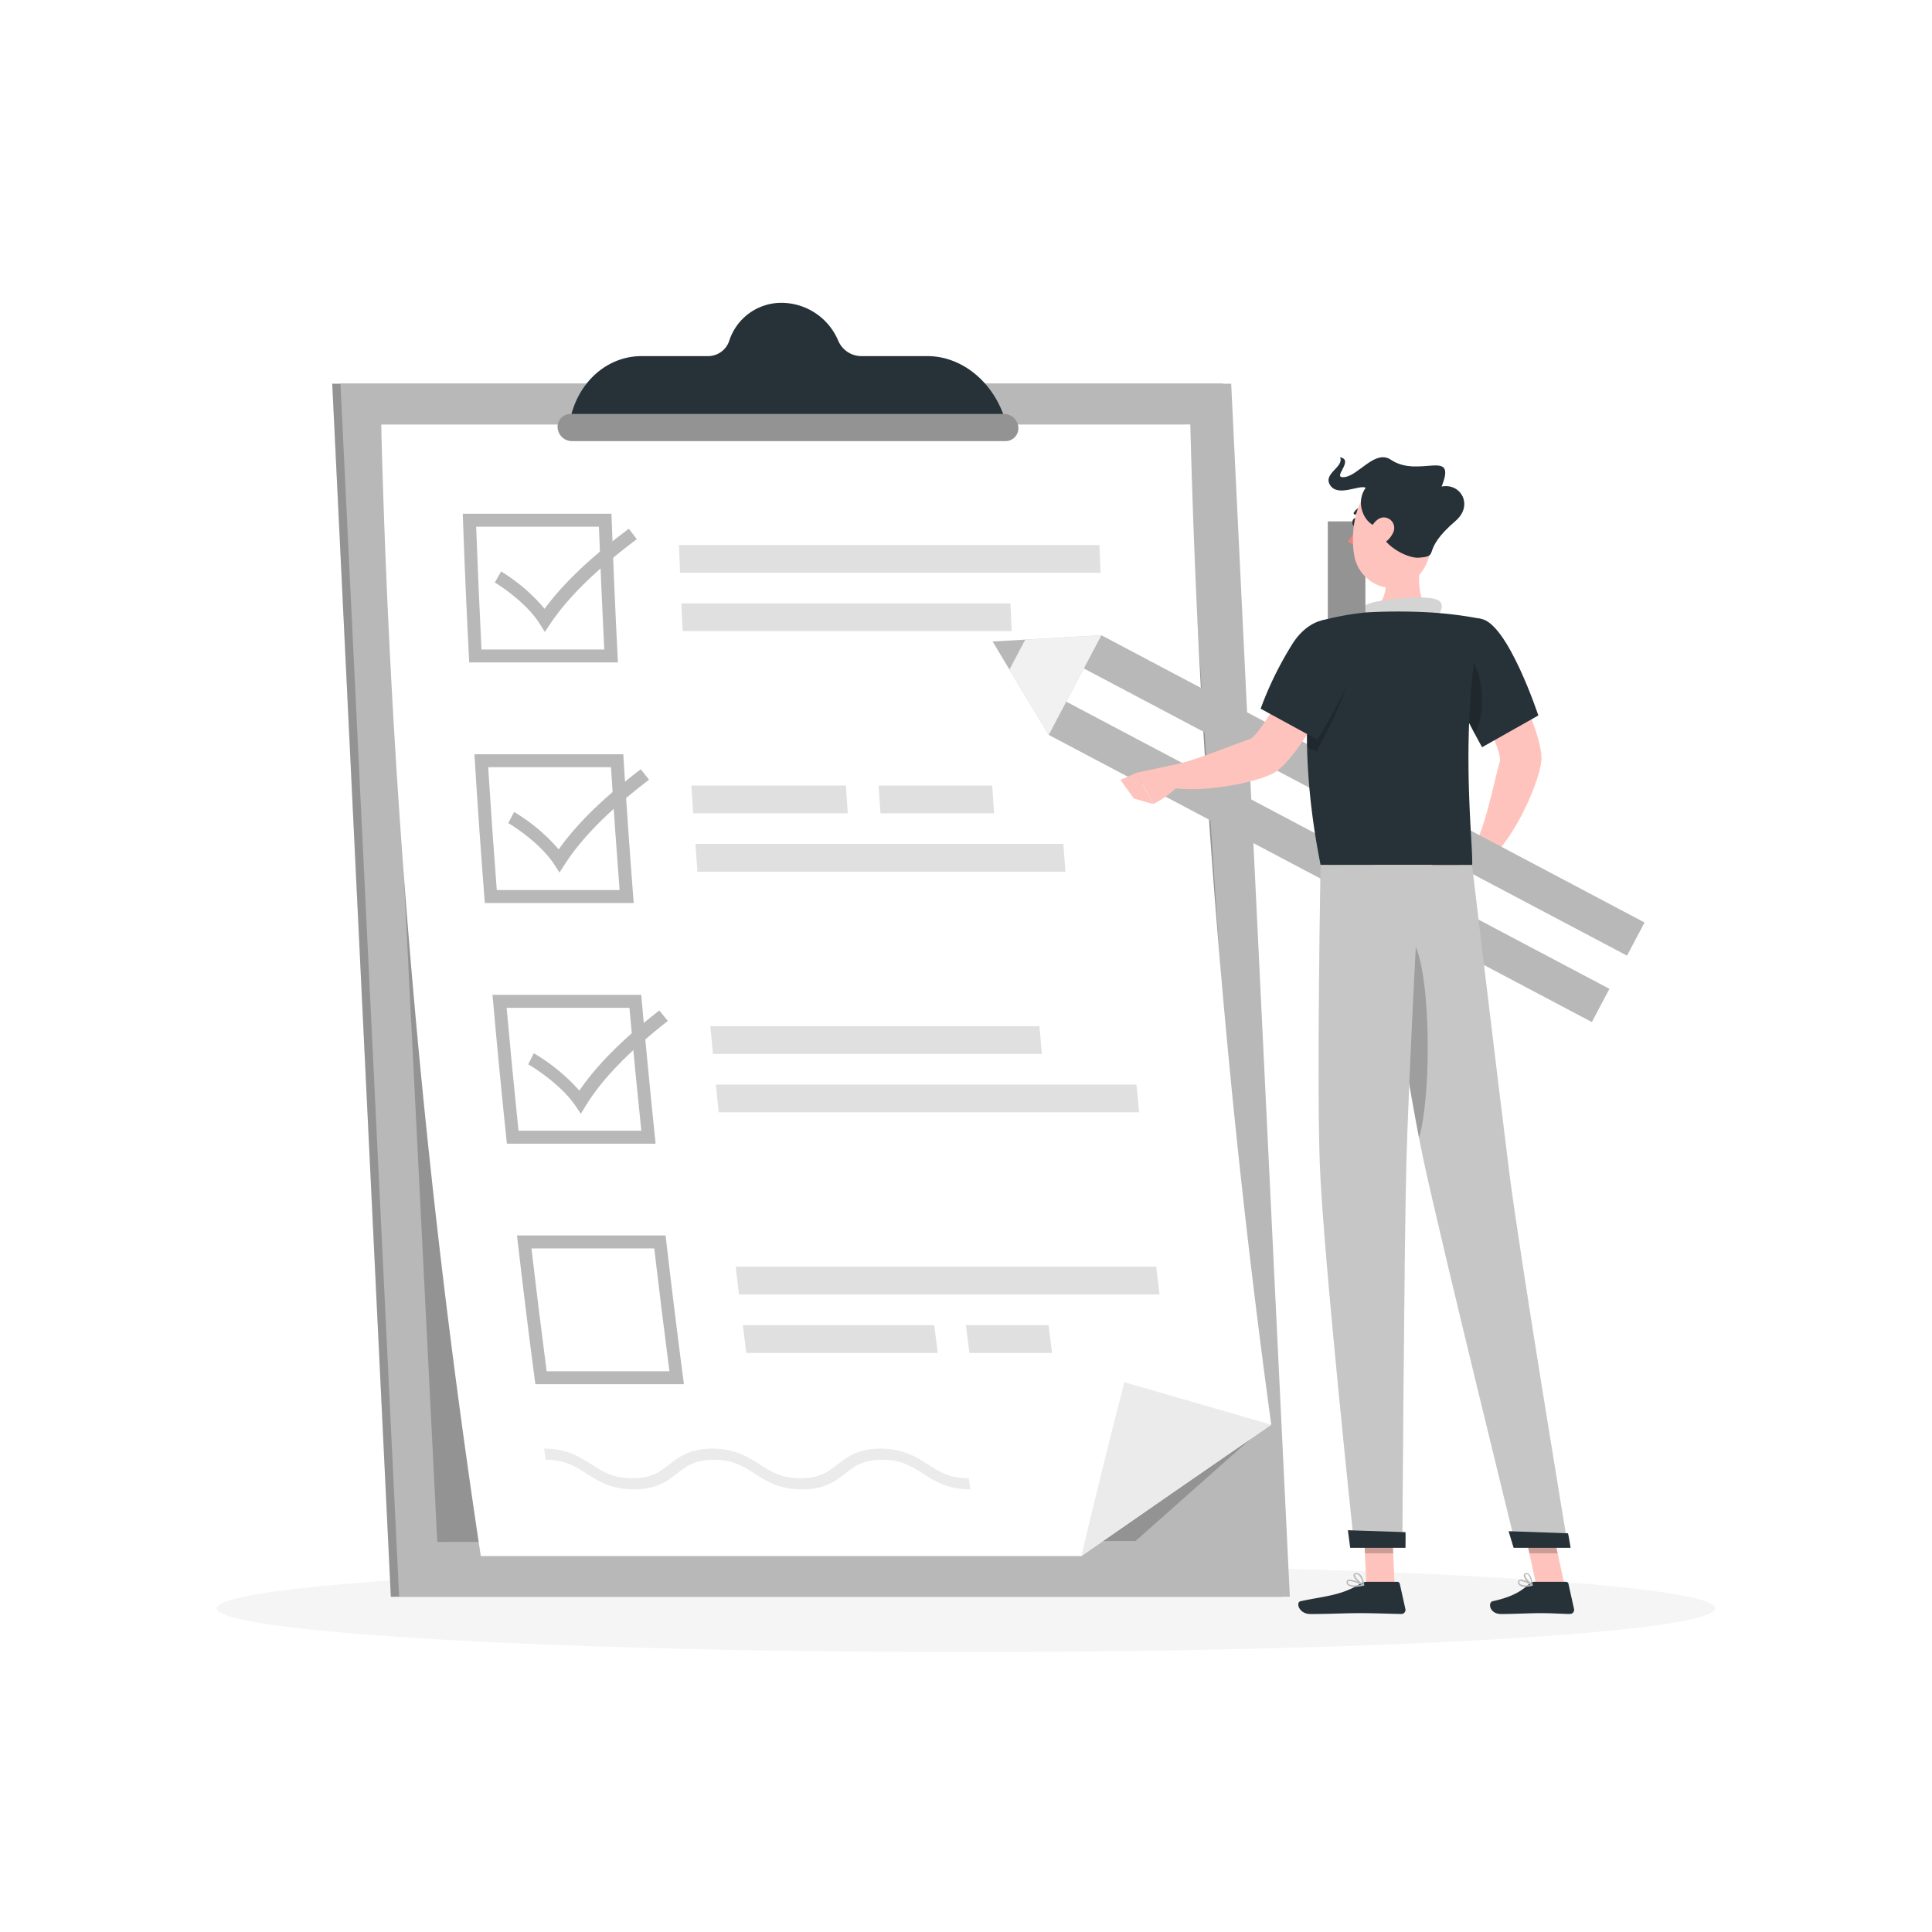 <svg class="animated" id="freepik_stories-checklist" xmlns="http://www.w3.org/2000/svg" viewBox="0 0 500 500" version="1.1" xmlns:xlink="http://www.w3.org/1999/xlink" xmlns:svgjs="http://svgjs.com/svgjs"><style>svg#freepik_stories-checklist:not(.animated) .animable {opacity: 0;}svg#freepik_stories-checklist.animated #freepik--Shadow--inject-14 {animation: 1s 1 forwards cubic-bezier(.36,-0.01,.5,1.38) slideUp,3s Infinite  linear floating;animation-delay: 0s,1s;}svg#freepik_stories-checklist.animated #freepik--Checklist--inject-14 {animation: 1s 1 forwards cubic-bezier(.36,-0.01,.5,1.38) slideLeft,3s Infinite  linear floating;animation-delay: 0s,1s;}svg#freepik_stories-checklist.animated #freepik--Character--inject-14 {animation: 1s 1 forwards linear fadeIn,3s Infinite  linear floating;animation-delay: 0s,1s;}            @keyframes slideUp {                0% {                    opacity: 0;                    transform: translateY(30px);                }                100% {                    opacity: 1;                    transform: inherit;                }            }                    @keyframes floating {                0% {                    opacity: 1;                    transform: translateY(0px);                }                50% {                    transform: translateY(-10px);                }                100% {                    opacity: 1;                    transform: translateY(0px);                }            }                    @keyframes slideLeft {                0% {                    opacity: 0;                    transform: translateX(-30px);                }                100% {                    opacity: 1;                    transform: translateX(0);                }            }                    @keyframes fadeIn {                0% {                    opacity: 0;                }                100% {                    opacity: 1;                }            }        </style><g id="freepik--Shadow--inject-14" class="animable animator-active" style="transform-origin: 250px 416.24px;"><ellipse id="freepik--path--inject-14" cx="250" cy="416.24" rx="193.89" ry="11.32" style="fill: rgb(245, 245, 245); transform-origin: 250px 416.24px;" class="animable"></ellipse></g><g id="freepik--Checklist--inject-14" class="animable" style="transform-origin: 209.895px 245.805px;"><polygon points="316.5 99.3 85.98 99.3 101.15 413.24 331.67 413.24 316.5 99.3" style="fill: rgb(184, 184, 184); transform-origin: 208.825px 256.27px;" id="el1v4pwdmb95o" class="animable"></polygon><g id="el16cudv0dyuc"><polygon points="316.5 99.3 85.98 99.3 101.15 413.24 331.67 413.24 316.5 99.3" style="opacity: 0.2; transform-origin: 208.825px 256.27px;" class="animable"></polygon></g><polygon points="318.63 99.3 88.11 99.3 103.29 413.24 333.81 413.24 318.63 99.3" style="fill: rgb(184, 184, 184); transform-origin: 210.96px 256.27px;" id="elppjh12rm70g" class="animable"></polygon><g id="elcei31mvkmls"><polygon points="306.46 109.86 98.65 109.86 113.17 399.05 293.87 398.81 323.9 372.19 306.46 109.86" style="opacity: 0.2; transform-origin: 211.275px 254.455px;" class="animable"></polygon></g><path d="M308.05,109.85A2354.69,2354.69,0,0,0,329,368.71q-24.7,17-49.15,34H124.43A2360.67,2360.67,0,0,1,98.65,109.85Z" style="fill: rgb(255, 255, 255); transform-origin: 213.825px 256.28px;" id="elnkqhh7x2gv" class="animable"></path><path d="M329,368.71q-24.7,17-49.15,34,5.34-22.5,11.13-45Z" style="fill: rgb(235, 235, 235); transform-origin: 304.425px 380.21px;" id="elqw7sbilc98" class="animable"></path><path d="M155,136.31q.59,15.88,1.38,31.78H124.61q-.8-15.9-1.38-31.78H155m3.24-3.35H119.76q.67,19.23,1.67,38.48h38.49q-1-19.24-1.67-38.48Z" style="fill: rgb(184, 184, 184); transform-origin: 139.84px 152.2px;" id="elvaprb1yq1je" class="animable"></path><path d="M284.82,148.24H176c-.1-2.39-.19-4.79-.28-7.18H284.53C284.62,143.45,284.72,145.85,284.82,148.24Z" style="fill: rgb(224, 224, 224); transform-origin: 230.27px 144.65px;" id="elvjh89g749no" class="animable"></path><path d="M261.83,163.34H176.67c-.11-2.4-.23-4.79-.33-7.18h85.15Q261.66,159.75,261.83,163.34Z" style="fill: rgb(224, 224, 224); transform-origin: 219.085px 159.75px;" id="eln30ifrrzwth" class="animable"></path><path d="M158.12,198.55q1,15.9,2.23,31.8H128.57q-1.23-15.9-2.23-31.8h31.78m3.14-3.35H122.78q1.18,19.25,2.69,38.5H164q-1.5-19.24-2.7-38.5Z" style="fill: rgb(184, 184, 184); transform-origin: 143.39px 214.45px;" id="el4iodgukw7gf" class="animable"></path><path d="M219.4,210.49h-40c-.16-2.4-.33-4.79-.48-7.19h40C219.07,205.7,219.23,208.09,219.4,210.49Z" style="fill: rgb(224, 224, 224); transform-origin: 199.16px 206.895px;" id="elbu7prsu0dh6" class="animable"></path><path d="M257.27,210.49H227.86c-.16-2.4-.33-4.79-.48-7.19h29.41C256.94,205.7,257.1,208.09,257.27,210.49Z" style="fill: rgb(224, 224, 224); transform-origin: 242.325px 206.895px;" id="el8fvqg5bvv1d" class="animable"></path><path d="M275.73,225.6H180.5c-.18-2.4-.35-4.79-.53-7.19H275.2C275.38,220.81,275.55,223.2,275.73,225.6Z" style="fill: rgb(224, 224, 224); transform-origin: 227.85px 222.005px;" id="els3gyflofdl" class="animable"></path><path d="M162.89,260.82q1.43,15.9,3.08,31.8H134.19q-1.65-15.9-3.08-31.8h31.78m3.06-3.35H127.46q1.7,19.26,3.72,38.51h38.49q-2-19.26-3.72-38.51Z" style="fill: rgb(184, 184, 184); transform-origin: 148.565px 276.725px;" id="elct4myy4tpf4" class="animable"></path><path d="M294.1,280.69H185.27l.72,7.18H294.82Z" style="fill: rgb(224, 224, 224); transform-origin: 240.045px 284.28px;" id="elw8bndfnzxva" class="animable"></path><path d="M269,265.58H183.84c.22,2.39.44,4.79.67,7.18h85.15C269.44,270.37,269.21,268,269,265.58Z" style="fill: rgb(224, 224, 224); transform-origin: 226.75px 269.17px;" id="el6elvln5v1wf" class="animable"></path><path d="M169.32,323.09q1.86,15.9,3.93,31.79H141.47q-2.07-15.88-3.93-31.79h31.78m3-3.35H133.8Q136,339,138.55,358.23H177q-2.53-19.23-4.75-38.49Z" style="fill: rgb(184, 184, 184); transform-origin: 155.4px 338.985px;" id="el2obhrih8rgm" class="animable"></path><path d="M300.09,335H191.26c-.29-2.4-.58-4.79-.86-7.19H299.22C299.51,330.24,299.79,332.63,300.09,335Z" style="fill: rgb(224, 224, 224); transform-origin: 245.245px 331.405px;" id="elo2s4bcxsv8i" class="animable"></path><path d="M242.69,350.13H193.15c-.31-2.39-.61-4.79-.91-7.18h49.54C242.08,345.34,242.38,347.74,242.69,350.13Z" style="fill: rgb(224, 224, 224); transform-origin: 217.465px 346.54px;" id="ellerv35hpdc" class="animable"></path><path d="M272.27,350.13H250.88c-.31-2.39-.61-4.79-.91-7.18h21.39C271.66,345.34,272,347.74,272.27,350.13Z" style="fill: rgb(224, 224, 224); transform-origin: 261.12px 346.54px;" id="el9ovenem8u4p" class="animable"></path><path d="M141,163.55l-1.41-2.24c-3.08-4.9-9.36-9.27-11.53-10.55l1.62-2.87a45.5,45.5,0,0,1,11.26,9.67c4.84-6.59,12-13.4,21.8-20.72l2.07,2.7c-10.46,7.83-17.78,15-22.4,21.9Z" style="fill: rgb(184, 184, 184); transform-origin: 146.435px 150.195px;" id="elhflei4h6bu" class="animable"></path><path d="M144.8,225.81l-1.47-2.24c-3.2-4.9-9.6-9.28-11.8-10.56l1.53-2.87a47,47,0,0,1,11.53,9.68c4.66-6.6,11.63-13.41,21.24-20.74.71.9,1.43,1.8,2.14,2.71-10.25,7.84-17.38,15-21.81,21.91C145.7,224.4,145.25,225.11,144.8,225.81Z" style="fill: rgb(184, 184, 184); transform-origin: 149.75px 212.445px;" id="el89uwe4o11v8" class="animable"></path><path d="M150.32,288.24,148.79,286c-3.34-4.9-9.86-9.28-12.09-10.55.48-1,1-1.92,1.46-2.87a49.09,49.09,0,0,1,11.78,9.67c4.49-6.6,11.28-13.4,20.68-20.74l2.22,2.71c-10,7.84-17,15-21.23,21.91Z" style="fill: rgb(184, 184, 184); transform-origin: 154.77px 274.875px;" id="elthg3uzixi7" class="animable"></path><path d="M251.13,385.46c-5.9,0-9.3-2.18-12.3-4.1s-5.58-3.58-10.56-3.58-7.2,1.74-9.55,3.58-5.23,4.1-11.13,4.1-9.3-2.18-12.29-4.1-5.57-3.58-10.56-3.58-7.2,1.74-9.55,3.58-5.23,4.1-11.12,4.1-9.3-2.18-12.3-4.1-5.57-3.58-10.56-3.58c-.13-1-.27-1.92-.4-2.88,5.9,0,9.29,2.18,12.29,4.1s5.57,3.58,10.55,3.58,7.2-1.74,9.55-3.58,5.24-4.1,11.14-4.1,9.28,2.18,12.28,4.1,5.58,3.58,10.56,3.58,7.2-1.74,9.55-3.58,5.24-4.1,11.14-4.1,9.29,2.18,12.29,4.1,5.57,3.58,10.56,3.58C250.85,383.54,251,384.5,251.13,385.46Z" style="fill: rgb(235, 235, 235); transform-origin: 195.97px 380.18px;" id="eldldbmvhgqz" class="animable"></path><path d="M259.59,107.07c-3.38-9-11.19-14.91-19.59-14.91H222.88a6.51,6.51,0,0,1-5.95-4,16,16,0,0,0-14.57-9.79,14.17,14.17,0,0,0-13.62,9.79,5.78,5.78,0,0,1-5.57,4H166.06c-8.41,0-15.65,5.94-18.15,14.91l-1,3.57h114Z" style="fill: rgb(38, 50, 56); transform-origin: 203.91px 94.505px;" id="el71n3uvw8oh6" class="animable"></path><path d="M260.2,114.16H148a3.74,3.74,0,0,1-3.69-3.52h0a3.33,3.33,0,0,1,3.35-3.51H259.86a3.74,3.74,0,0,1,3.69,3.51h0A3.33,3.33,0,0,1,260.2,114.16Z" style="fill: rgb(184, 184, 184); transform-origin: 203.93px 110.645px;" id="eleyu62uqj64" class="animable"></path><g id="elrz0silhk4xq"><path d="M260.2,114.16H148a3.74,3.74,0,0,1-3.69-3.52h0a3.33,3.33,0,0,1,3.35-3.51H259.86a3.74,3.74,0,0,1,3.69,3.51h0A3.33,3.33,0,0,1,260.2,114.16Z" style="opacity: 0.2; transform-origin: 203.93px 110.645px;" class="animable"></path></g></g><g id="freepik--Character--inject-14" class="animable" style="transform-origin: 341.25px 268.02px;"><polygon points="360.92 410.23 353.59 410.23 352.86 393.26 360.19 393.26 360.92 410.23" style="fill: rgb(255, 195, 189); transform-origin: 356.89px 401.745px;" id="elqkqkwk7o4zq" class="animable"></polygon><polygon points="404.91 410.23 397.58 410.23 393.9 393.26 401.22 393.26 404.91 410.23" style="fill: rgb(255, 195, 189); transform-origin: 399.405px 401.745px;" id="elwoyjicbjt4s" class="animable"></polygon><path d="M397.06,409.38h8.23a.63.63,0,0,1,.62.5l1.45,6.52a1.08,1.08,0,0,1-1.07,1.3c-2.87-.05-4.27-.22-7.89-.22-2.23,0-6.82.23-9.89.23s-3.48-3-2.22-3.31c5.65-1.24,7.77-2.94,9.58-4.57A1.8,1.8,0,0,1,397.06,409.38Z" style="fill: rgb(38, 50, 56); transform-origin: 396.503px 413.545px;" id="elv0s3c3apedi" class="animable"></path><path d="M353.64,409.38h8a.63.63,0,0,1,.62.5l1.45,6.52a1.06,1.06,0,0,1-1,1.3c-2.89-.05-7.06-.22-10.69-.22-4.24,0-7.9.23-12.88.23-3,0-3.84-3-2.58-3.31,5.73-1.26,10.41-1.39,15.36-4.45A3.44,3.44,0,0,1,353.64,409.38Z" style="fill: rgb(38, 50, 56); transform-origin: 349.866px 413.545px;" id="elalfzo17gq4" class="animable"></path><path d="M368,142.92c-1,5.36-1.58,12,2.17,15.58,0,0-2.15,5.44-12.11,5.44-9.1,0-4.54-5.44-4.54-5.44,6-1.43,5.66-8.82,4.62-13Z" style="fill: rgb(255, 195, 189); transform-origin: 361.274px 153.43px;" id="el25lmjtbkj3zj" class="animable"></path><path d="M350.66,159.25c.2-1.33,2.54-2.88,5.2-3.46s12.88-1.87,16-.58-.54,5.11-.54,5.11Z" style="fill: rgb(184, 184, 184); transform-origin: 361.89px 157.488px;" id="elqoa1gmpvr6g" class="animable"></path><g id="elhy5igl7nfvd"><path d="M350.66,159.25c.2-1.33,2.54-2.88,5.2-3.46s12.88-1.87,16-.58-.54,5.11-.54,5.11Z" style="fill: rgb(255, 255, 255); opacity: 0.4; transform-origin: 361.89px 157.488px;" class="animable"></path></g><g id="elrawzygmbnn"><polygon points="352.86 393.27 353.24 402.01 360.57 402.01 360.19 393.27 352.86 393.27" style="opacity: 0.2; transform-origin: 356.715px 397.64px;" class="animable"></polygon></g><g id="elu29mgn8m07d"><polygon points="401.23 393.27 393.9 393.27 395.8 402.01 403.13 402.01 401.23 393.27" style="opacity: 0.2; transform-origin: 398.515px 397.64px;" class="animable"></polygon></g><path d="M385.35,165.1,376.52,171s12.68,22.55,11.62,26.16c-1.45,4.92-3.47,15.67-6.22,21.13.36,1.18,2.19,3.87,3.21,4.33,7-5.32,14.07-22,13.81-26.67C398.33,185.36,385.35,165.1,385.35,165.1Z" style="fill: rgb(255, 195, 189); transform-origin: 387.733px 193.86px;" id="elhy7sh2rqxjo" class="animable"></path><path d="M381.92,218.31l-7-.54,3.67,7.71s6.11.27,7.13-4.4Z" style="fill: rgb(181, 91, 82); transform-origin: 380.32px 221.626px;" id="el7chwqwe1aym" class="animable"></path><polygon points="416.52 255.91 415.93 257.02 411.97 264.51 271.39 190.18 275.93 181.58 416.52 255.91" style="fill: rgb(184, 184, 184); transform-origin: 343.955px 223.045px;" id="elfgd8362uym" class="animable"></polygon><polygon points="425.61 238.74 422.71 244.22 421.07 247.32 280.48 172.99 285.02 164.39 425.61 238.74" style="fill: rgb(184, 184, 184); transform-origin: 353.045px 205.855px;" id="el346lfz7zimg" class="animable"></polygon><g id="elk7sdmatsx8"><rect x="343.64" y="134.94" width="9.72" height="159.03" style="fill: rgb(184, 184, 184); transform-origin: 348.5px 214.455px; transform: rotate(-62.09deg);" class="animable"></rect></g><g id="el2y73cagrfj8"><rect x="343.64" y="134.94" width="9.72" height="159.03" style="opacity: 0.2; transform-origin: 348.5px 214.455px; transform: rotate(-62.09deg);" class="animable"></rect></g><polygon points="265.33 165.53 261.24 173.27 271.39 190.18 285.02 164.4 265.33 165.53" style="fill: rgb(184, 184, 184); transform-origin: 273.13px 177.29px;" id="elsquooaqy12o" class="animable"></polygon><g id="el8h87iu48232"><polygon points="265.33 165.53 261.24 173.27 271.39 190.18 285.02 164.4 265.33 165.53" style="fill: rgb(255, 255, 255); opacity: 0.8; transform-origin: 273.13px 177.29px;" class="animable"></polygon></g><polygon points="256.89 166.02 261.24 173.27 265.33 165.53 256.89 166.02" style="fill: rgb(184, 184, 184); transform-origin: 261.11px 169.4px;" id="elnbvcxhu2um" class="animable"></polygon><polygon points="369.29 221.28 372.95 228.1 378.62 225.48 374.95 217.77 369.29 221.28" style="fill: rgb(181, 91, 82); transform-origin: 373.955px 222.935px;" id="elgnz8e50t67g" class="animable"></polygon><path d="M383.25,160.16c6.93,1,14.87,25,14.87,25l-14.56,8.22S377.15,182,374,173.5C370.68,164.61,375.82,159.08,383.25,160.16Z" style="fill: rgb(38, 50, 56); transform-origin: 385.545px 176.703px;" id="elw50c9zdlzk" class="animable"></path><g id="elooxwftjli09"><path d="M379.22,168.39c-3.15-2.88-1.22,9.45.28,17.34.77,1.54,1.5,2.94,2.12,4.11C385.13,183.64,383.56,172.36,379.22,168.39Z" style="opacity: 0.2; transform-origin: 380.537px 178.901px;" class="animable"></path></g><path d="M342.21,160.54s-8.65,22.12-.44,63.32H381c.27-6-3.51-35.36,2.29-63.7a102,102,0,0,0-13.12-1.66,144.4,144.4,0,0,0-16.65,0A73,73,0,0,0,342.21,160.54Z" style="fill: rgb(38, 50, 56); transform-origin: 360.761px 191.06px;" id="el70d5zhy2nqw" class="animable"></path><path d="M348.24,170.82l-9.88-3.91s-11.38,23.23-15,24.4c-4.87,1.6-14.87,6-20.93,6.86-.76,1-1.94,4-1.75,5.1,8.35,2.73,26.12-.89,29.8-3.75C338.92,193,348.24,170.82,348.24,170.82Z" style="fill: rgb(255, 195, 189); transform-origin: 324.45px 185.574px;" id="eli9ebk7zkkod" class="animable"></path><g id="elhhtkl5iaoja"><path d="M349.35,168.18c-1.63-3.76-4.75-5.33-8-4.78-1.26,4.61-3.39,14.74-3,30l2.33,1.12S352.14,174.61,349.35,168.18Z" style="opacity: 0.2; transform-origin: 344.045px 178.907px;" class="animable"></path></g><path d="M350.91,165.55c2.46,6.56-10,25.86-10,25.86l-14.66-8a89.48,89.48,0,0,1,8.47-17.15C339.87,158.57,348.2,158.36,350.91,165.55Z" style="fill: rgb(38, 50, 56); transform-origin: 338.741px 175.865px;" id="elvyvevxxrjdh" class="animable"></path><path d="M302.79,198.15,294.07,200l4.42,8.07a24.13,24.13,0,0,0,6.55-4.78Z" style="fill: rgb(255, 195, 189); transform-origin: 299.555px 203.11px;" id="elk5d4hyj4p4" class="animable"></path><polygon points="289.95 201.83 293.43 206.65 298.49 208.11 294.07 200.04 289.95 201.83" style="fill: rgb(255, 195, 189); transform-origin: 294.22px 204.075px;" id="ele9v3c4anyzn" class="animable"></polygon><path d="M351.38,135.21c0,.59-.37,1-.76,1s-.67-.52-.63-1.11.37-1,.76-1S351.42,134.62,351.38,135.21Z" style="fill: rgb(38, 50, 56); transform-origin: 350.685px 135.155px;" id="elomef4qdc9wo" class="animable"></path><path d="M351.9,135.26a21.08,21.08,0,0,1-3.11,4.88,3.39,3.39,0,0,0,2.79.69Z" style="fill: rgb(237, 132, 126); transform-origin: 350.345px 138.077px;" id="elea6nqh8szz8" class="animable"></path><path d="M350.63,133.17a.47.47,0,0,1-.15-.06.34.34,0,0,1-.1-.48,3.48,3.48,0,0,1,2.71-1.64.37.37,0,0,1,.35.35.35.35,0,0,1-.35.35h0A2.74,2.74,0,0,0,351,133,.35.35,0,0,1,350.63,133.17Z" style="fill: rgb(38, 50, 56); transform-origin: 351.88px 132.083px;" id="elua55bdva4w9" class="animable"></path><path d="M371.26,134.7c-.86,7.22-1,11.48-4.87,15-5.83,5.28-14.58,1.45-15.9-5.89-1.18-6.6.43-17.29,7.69-19.77A9.92,9.92,0,0,1,371.26,134.7Z" style="fill: rgb(255, 195, 189); transform-origin: 360.741px 137.824px;" id="el8irsj12029r" class="animable"></path><path d="M356.71,136.11c-2.53.5-6.57-5.12-3.27-9.89-1.67-.83-7.12,2.45-9.17-.61s3.64-4.69,2.55-7.28c3.86.79-2.5,5.61,1.17,5.14s7.9-7.25,12-4.47c7.25,4.87,17.13-3.25,13.1,6.92,4.94-1,8.32,4.84,3.61,8.89-9.39,8.05-3.61,9.11-9.56,9.52C364.16,144.55,357.23,141,356.71,136.11Z" style="fill: rgb(38, 50, 56); transform-origin: 361.388px 131.335px;" id="elqtigl16n0zo" class="animable"></path><path d="M360.46,138a6,6,0,0,1-3.49,3.09c-2,.69-3.15-1.1-2.68-3.07.42-1.78,2-4.28,4.07-4.1A2.73,2.73,0,0,1,360.46,138Z" style="fill: rgb(255, 195, 189); transform-origin: 357.505px 137.576px;" id="elvkv52c9wgk" class="animable"></path><path d="M355.67,223.86s8.32,56,12.88,77c5,23,23.83,99.49,23.83,99.49H405.8s-12.41-74.66-15.27-97.41c-3.09-24.68-9.57-79.05-9.57-79.05Z" style="fill: rgb(184, 184, 184); transform-origin: 380.735px 312.105px;" id="eldqo94m8mzfh" class="animable"></path><g id="elridq4c1518r"><path d="M355.67,223.86s8.32,56,12.88,77c5,23,23.83,99.49,23.83,99.49H405.8s-12.41-74.66-15.27-97.41c-3.09-24.68-9.57-79.05-9.57-79.05Z" style="fill: rgb(255, 255, 255); opacity: 0.2; transform-origin: 380.735px 312.105px;" class="animable"></path></g><g id="elmo8uj5mdaih"><path d="M365.55,243.44c-.62-.88-1.18-1.18-1.7-1l-.11,0a1.46,1.46,0,0,0-.33.2,2,2,0,0,0-.29.29l-.16.2-.21.33a6.43,6.43,0,0,0-.45.91c-.08.19-.16.39-.23.59s-.18.51-.26.79-.23.76-.34,1.17c0,.11-.05.21-.08.32s-.11.46-.16.69-.09.4-.13.6c-.09.39-.17.8-.25,1.22s-.17.91-.25,1.38c0,.16-.05.32-.08.49-.1.6-.19,1.21-.28,1.84h0c2.22,13.94,4.86,29.92,7,41.07.1-.36.21-.74.3-1.15a52,52,0,0,0,1-5.64C370.43,273.37,369.56,249.17,365.55,243.44Z" style="opacity: 0.2; transform-origin: 364.868px 268.46px;" class="animable"></path></g><path d="M341.77,223.86s-1,54.78-.21,77.13c.83,23.24,8.95,99.33,8.95,99.33h12.41s.45-74.74,1-97.56c.6-24.88,3.6-78.9,3.6-78.9Z" style="fill: rgb(184, 184, 184); transform-origin: 354.388px 312.09px;" id="elju3rewihxw" class="animable"></path><g id="el18eojh6nxco"><path d="M341.77,223.86s-1,54.78-.21,77.13c.83,23.24,8.95,99.33,8.95,99.33h12.41s.45-74.74,1-97.56c.6-24.88,3.6-78.9,3.6-78.9Z" style="fill: rgb(255, 255, 255); opacity: 0.2; transform-origin: 354.388px 312.09px;" class="animable"></path></g><path d="M363.74,396.52c.05,0,0,4.05,0,4.05H349.43l-.6-4.55Z" style="fill: rgb(38, 50, 56); transform-origin: 356.296px 398.295px;" id="el4dy9ej0akr7" class="animable"></path><path d="M405.8,396.82c.06,0,.67,3.75.67,3.75H391.72l-1.3-4.3Z" style="fill: rgb(38, 50, 56); transform-origin: 398.445px 398.42px;" id="el541buoo0dlr" class="animable"></path><path d="M394.64,410.66a2.2,2.2,0,0,1-1.41-.37,1,1,0,0,1-.36-.92.57.57,0,0,1,.29-.49c.81-.41,3.18,1,3.45,1.2a.18.18,0,0,1,.07.18.17.17,0,0,1-.13.14A8.82,8.82,0,0,1,394.64,410.66Zm-1.09-1.51a.53.53,0,0,0-.23,0,.22.22,0,0,0-.11.2.71.71,0,0,0,.24.63,3.5,3.5,0,0,0,2.6.14A7,7,0,0,0,393.55,409.15Z" style="fill: rgb(184, 184, 184); transform-origin: 394.772px 409.736px;" id="el8hmejj1xj6f" class="animable"></path><path d="M396.51,410.41a.13.13,0,0,1-.08,0c-.76-.41-2.22-2-2.07-2.83a.56.56,0,0,1,.55-.45.91.91,0,0,1,.74.22c.85.69,1,2.81,1,2.9a.21.21,0,0,1-.08.16A.17.17,0,0,1,396.51,410.41Zm-1.48-3H395c-.23,0-.25.13-.26.18-.09.48.84,1.69,1.6,2.26a4.14,4.14,0,0,0-.87-2.29A.57.57,0,0,0,395,407.43Z" style="fill: rgb(184, 184, 184); transform-origin: 395.5px 408.768px;" id="el9bkcrxqui4s" class="animable"></path><path d="M350.59,410.66a2.75,2.75,0,0,1-1.78-.45,1,1,0,0,1-.32-.84.52.52,0,0,1,.28-.46c.89-.5,3.84,1,4.17,1.17a.16.16,0,0,1,.09.18.16.16,0,0,1-.14.14A11.86,11.86,0,0,1,350.59,410.66Zm-1.33-1.51a.73.73,0,0,0-.32.06.22.22,0,0,0-.11.19.61.61,0,0,0,.21.55c.45.4,1.66.47,3.28.2A9.64,9.64,0,0,0,349.26,409.15Z" style="fill: rgb(184, 184, 184); transform-origin: 350.759px 409.74px;" id="elykyjav3u6" class="animable"></path><path d="M352.86,410.41l-.07,0c-.89-.4-2.64-2-2.5-2.81,0-.19.17-.44.64-.48a1.25,1.25,0,0,1,1,.29c.93.77,1.12,2.74,1.13,2.83a.15.15,0,0,1-.07.15A.18.18,0,0,1,352.86,410.41Zm-1.79-3H351c-.31,0-.33.15-.34.2-.08.49,1.11,1.74,2,2.28a4,4,0,0,0-1-2.26A1,1,0,0,0,351.07,407.43Z" style="fill: rgb(184, 184, 184); transform-origin: 351.672px 408.76px;" id="elyneyfmfqoqc" class="animable"></path></g><defs>     <filter id="active" height="200%">         <feMorphology in="SourceAlpha" result="DILATED" operator="dilate" radius="2"></feMorphology>                <feFlood flood-color="#32DFEC" flood-opacity="1" result="PINK"></feFlood>        <feComposite in="PINK" in2="DILATED" operator="in" result="OUTLINE"></feComposite>        <feMerge>            <feMergeNode in="OUTLINE"></feMergeNode>            <feMergeNode in="SourceGraphic"></feMergeNode>        </feMerge>    </filter>    <filter id="hover" height="200%">        <feMorphology in="SourceAlpha" result="DILATED" operator="dilate" radius="2"></feMorphology>                <feFlood flood-color="#ff0000" flood-opacity="0.5" result="PINK"></feFlood>        <feComposite in="PINK" in2="DILATED" operator="in" result="OUTLINE"></feComposite>        <feMerge>            <feMergeNode in="OUTLINE"></feMergeNode>            <feMergeNode in="SourceGraphic"></feMergeNode>        </feMerge>            <feColorMatrix type="matrix" values="0   0   0   0   0                0   1   0   0   0                0   0   0   0   0                0   0   0   1   0 "></feColorMatrix>    </filter></defs></svg>